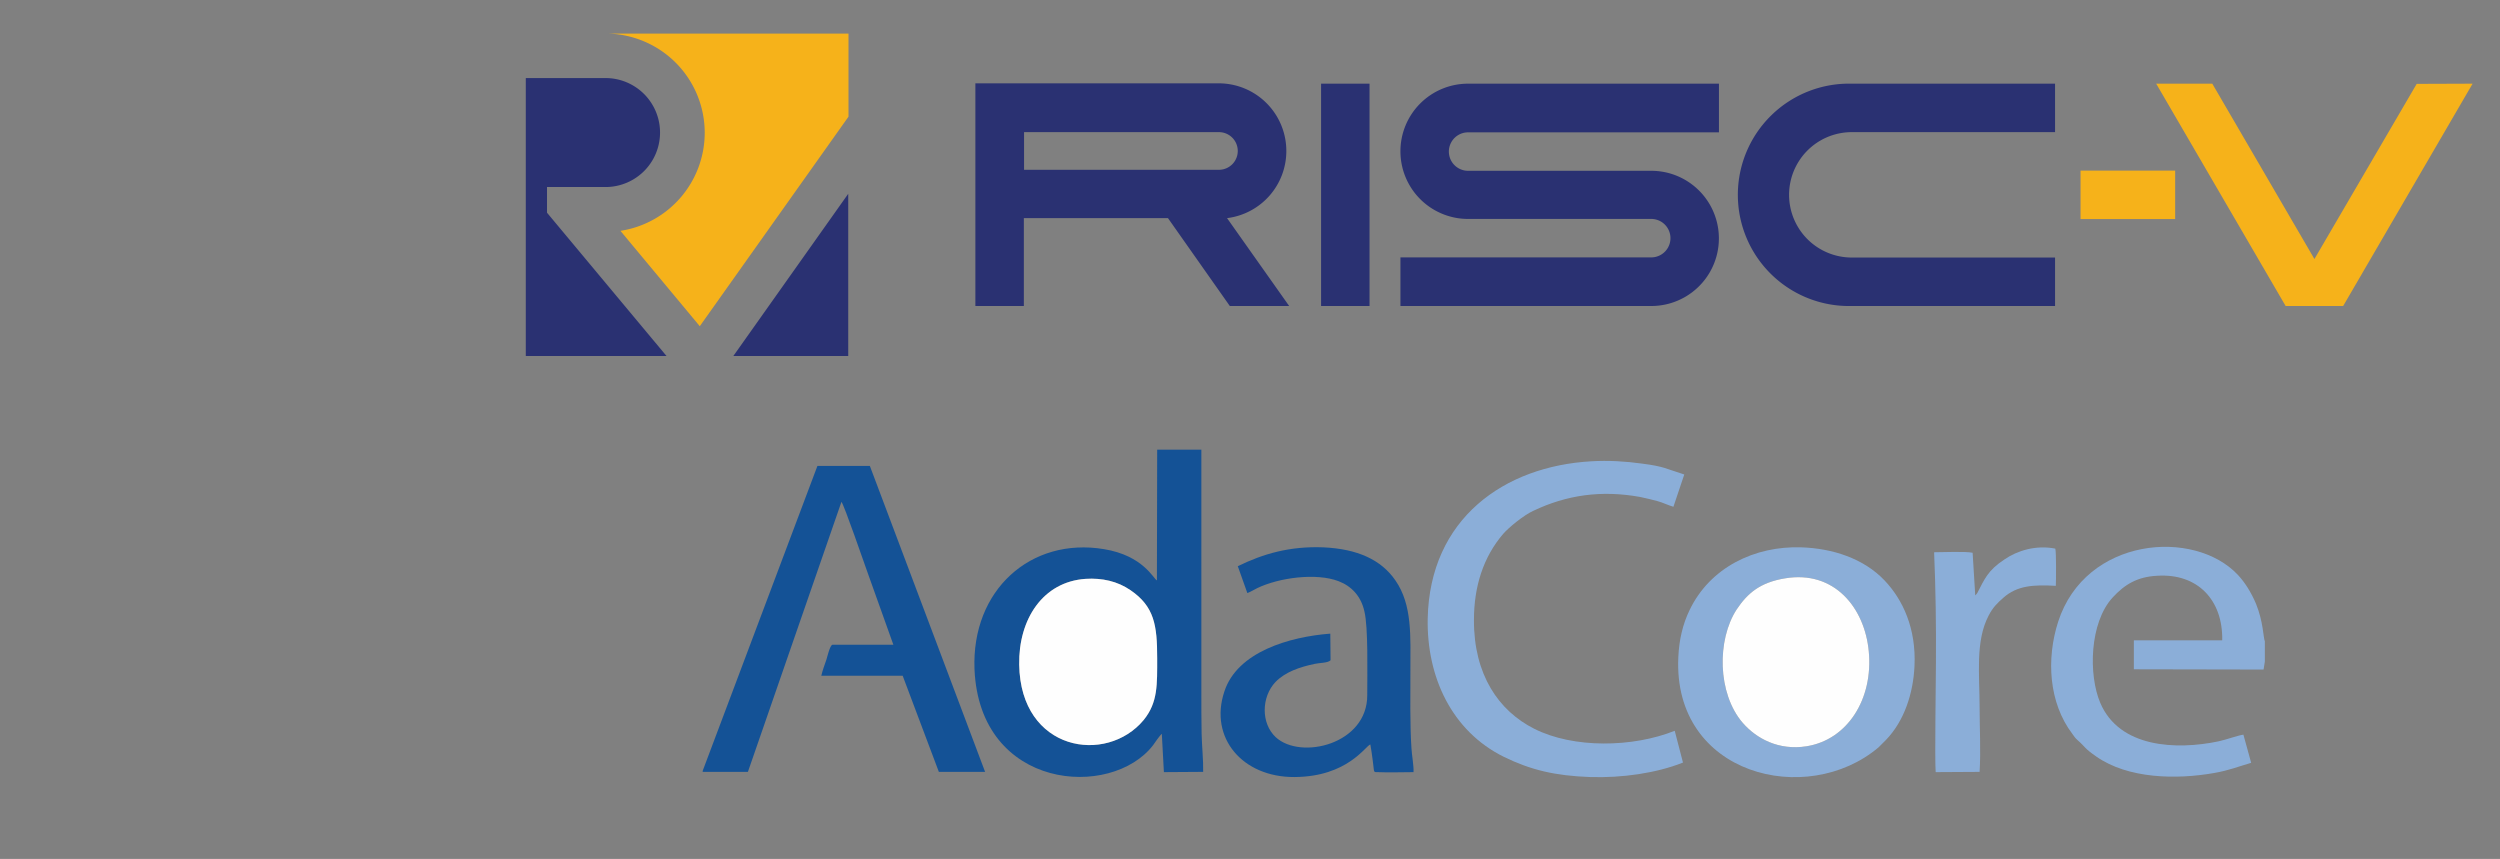<?xml version="1.0" encoding="UTF-8" standalone="no"?>
<!-- Created with Inkscape (http://www.inkscape.org/) -->

<svg
   xmlns:dc="http://purl.org/dc/elements/1.1/"
   xmlns:cc="http://creativecommons.org/ns#"
   xmlns:rdf="http://www.w3.org/1999/02/22-rdf-syntax-ns#"
   xmlns:svg="http://www.w3.org/2000/svg"
   xmlns="http://www.w3.org/2000/svg"
   xmlns:sodipodi="http://sodipodi.sourceforge.net/DTD/sodipodi-0.dtd"
   xmlns:inkscape="http://www.inkscape.org/namespaces/inkscape"
   width="358mm"
   height="123mm"
   viewBox="0 0 358 123"
   version="1.1"
   id="svg8"
   inkscape:version="0.92.2 (5c3e80d, 2017-08-06)"
   sodipodi:docname="drawingbot_riscv.svg">
  <rect x="0" y="0" width="358" height="123" fill="#808080" stroke="none"/>
  <defs
     id="defs2">
    <style
       id="style3831"
       type="text/css"><![CDATA[
    .fil0 {fill:#145296}
    .fil3 {fill:#706D6E}
    .fil1 {fill:#8BAED8}
    .fil2 {fill:#FEFEFE}
   ]]></style>
    <style
       id="style3949">.cls-1{fill:#f6b21a;}.cls-2{fill:#2a3172;}</style>
  </defs>
  <sodipodi:namedview
     id="base"
     pagecolor="#ffffff"
     bordercolor="#666666"
     borderopacity="1.0"
     inkscape:pageopacity="0.0"
     inkscape:pageshadow="2"
     inkscape:zoom="0.7"
     inkscape:cx="686.95206"
     inkscape:cy="233.99092"
     inkscape:document-units="mm"
     inkscape:current-layer="layer1"
     showgrid="false"
     inkscape:window-width="1920"
     inkscape:window-height="1064"
     inkscape:window-x="0"
     inkscape:window-y="0"
     inkscape:window-maximized="0" />
  <g
     inkscape:label="Layer 1"
     inkscape:groupmode="layer"
     id="layer1"
     transform="translate(0,-174)">
    <g
       style="clip-rule:evenodd;fill-rule:evenodd;image-rendering:optimizeQuality;shape-rendering:geometricPrecision;text-rendering:geometricPrecision"
       id="g3947"
       transform="matrix(0.037,0,0,0.037,58.561,150.634)">
      <g
         id="_367785680"
         transform="translate(-66.146,585.863)">
        <path
           style="fill:#145296"
           inkscape:connector-curvature="0"
           class="fil0"
           d="m 2685,2286 c 64,-4 123,9 174,44 92,63 103,136 103,262 0,103 3,172 -52,240 -144,174 -477,122 -482,-214 -3,-176 92,-321 257,-332 z m 448,-500 h -171 l -1,506 c -13,-5 -52,-96 -205,-121 -283,-47 -513,158 -501,465 20,468 529,504 691,294 4,-6 29,-42 34,-44 l 8,148 152,-1 c 1,-45 -5,-100 -6,-148 -1,-53 -1,-105 -1,-158 z"
           id="path3836" />
        <path
           style="fill:#145296"
           inkscape:connector-curvature="0"
           class="fil0"
           d="m 1203,3029 v 4 h 175 l 362,-1045 c 11,13 88,238 102,276 l 99,277 h -236 c -10,3 -20,48 -23,57 -7,20 -15,42 -20,63 h 315 l 140,372 h 179 L 1850,1849 h -203 z"
           id="path3838" />
        <path
           style="fill:#8baed8"
           inkscape:connector-curvature="0"
           class="fil1"
           d="m 4997,2997 -32,-123 c -162,65 -392,69 -544,-8 -137,-69 -234,-209 -233,-421 0,-129 36,-243 113,-333 22,-25 79,-72 116,-89 130,-62 264,-81 414,-54 23,5 45,10 67,16 22,6 41,16 62,22 l 42,-125 c -71,-22 -77,-31 -163,-42 -64,-9 -132,-13 -197,-9 -336,19 -625,221 -633,609 -4,226 93,434 293,534 106,52 200,74 335,79 124,4 257,-15 360,-56 z"
           id="path3840" />
        <path
           style="fill:#8baed8"
           inkscape:connector-curvature="0"
           class="fil1"
           d="m 5392,2284 c 190,-32 308,113 324,282 18,186 -83,343 -241,368 -108,17 -194,-30 -247,-91 -98,-114 -100,-321 -23,-439 41,-61 89,-104 187,-120 z m 501,340 c 7,-146 -45,-257 -115,-331 -82,-87 -204,-125 -323,-129 -181,-6 -354,78 -433,244 -26,54 -40,114 -43,181 -22,457 498,584 775,349 l 29,-29 c 71,-74 105,-180 110,-285 z"
           id="path3842" />
        <path
           style="fill:#8baed8"
           inkscape:connector-curvature="0"
           class="fil1"
           d="m 7249,2606 v -78 c -6,-14 -6,-76 -34,-145 -19,-45 -43,-83 -70,-112 -169,-181 -590,-147 -696,181 -46,143 -37,313 55,434 8,11 10,15 20,24 34,30 23,29 73,64 122,85 307,90 458,63 56,-10 93,-25 141,-39 l -30,-109 c -22,3 -68,20 -97,26 -163,34 -383,25 -457,-149 -46,-108 -42,-310 48,-408 47,-51 96,-80 172,-84 157,-10 255,94 252,250 h -342 v 112 l 502,1 z"
           id="path3844" />
        <path
           style="fill:#145296"
           inkscape:connector-curvature="0"
           class="fil0"
           d="m 3311,2341 c 13,-5 26,-13 38,-19 85,-41 229,-60 315,-27 50,19 87,58 100,117 15,60 11,238 11,324 1,190 -257,252 -354,163 -58,-54 -56,-156 -1,-214 38,-39 94,-58 152,-70 16,-4 51,-3 61,-14 l -1,-103 c -157,12 -360,70 -410,224 -60,180 71,332 271,331 207,-1 276,-122 294,-126 4,20 6,40 9,60 7,49 1,47 19,47 46,2 94,0 139,0 2,-21 -7,-69 -8,-94 -6,-89 -4,-210 -4,-301 0,-130 8,-252 -58,-347 -55,-80 -147,-122 -279,-128 -130,-5 -233,25 -331,73 z"
           id="path3846" />
        <path
           style="fill:#fefefe"
           inkscape:connector-curvature="0"
           class="fil2"
           d="m 5392,2284 c -98,16 -146,59 -187,120 -77,118 -75,325 23,439 53,61 139,108 247,91 158,-25 259,-182 241,-368 -16,-169 -134,-314 -324,-282 z"
           id="path3848" />
        <path
           style="fill:#fefefe"
           inkscape:connector-curvature="0"
           class="fil2"
           d="m 2685,2286 c -165,11 -260,156 -257,332 5,336 338,388 482,214 55,-68 52,-137 52,-240 0,-126 -11,-199 -103,-262 -51,-35 -110,-48 -174,-44 z"
           id="path3850" />
        <path
           style="fill:#8baed8"
           inkscape:connector-curvature="0"
           class="fil1"
           d="m 5969,2183 c 6,144 8,282 7,427 0,79 -5,370 -1,424 l 170,-1 c 5,-78 0,-173 0,-253 0,-123 -17,-253 35,-352 16,-31 33,-48 57,-69 53,-47 116,-51 203,-46 1,-21 2,-130 -2,-144 -75,-15 -148,8 -197,42 -64,42 -77,76 -105,130 -2,3 -2,3 -4,5 l -3,4 c 0,-1 -1,-2 -1,-2 l -10,-163 c -27,-6 -116,-2 -149,-2 z"
           id="path3852" />
      </g>
    </g>
    <g
       id="g3967"
       transform="matrix(0.968,0,0,0.968,75.293,178.809)">
      <path
         id="path3955"
         d="m 230,27.44 h 14 V 20.27 H 230 Z M 279.73,7.44 264.6,33.35 249.49,7.41 h -8.3 l 19.15,32.89 h 8.51 L 288,7.41 Z M 26.47,14.67 A 14.69,14.69 0 0 1 14,29.18 l 11.74,14.11 22,-31 V 0 H 11.8 a 14.68,14.68 0 0 1 14.67,14.67 z"
         class="cls-1"
         inkscape:connector-curvature="0"
         style="fill:#f6b21a" />
      <path
         id="path3957"
         d="m 112.51,17.36 a 10,10 0 0 0 -10,-10 h -36 V 40.3 h 7.17 v -13 H 95 l 9.15,13 h 8.78 l -9.19,-13 a 10,10 0 0 0 8.77,-9.94 z m -38.8,2.79 v -5.57 h 28.83 a 2.785,2.785 0 1 1 0,5.57 z m 43.94,20.15 h 7.17 V 7.41 h -7.17 z m 11.74,-22.88 a 10,10 0 0 0 10,10 h 27.1 a 2.845,2.845 0 1 1 0,5.69 h -37.1 v 7.19 h 37.11 a 10,10 0 1 0 0,-20 h -27.1 a 2.845,2.845 0 1 1 0,-5.69 h 37.11 V 7.41 H 139.4 a 10,10 0 0 0 -10.01,10.01 z m 66.77,-2.84 h 30.07 V 7.41 h -30.07 a 16.45,16.45 0 1 0 0,32.89 h 30.07 v -7.17 h -30.07 a 9.275,9.275 0 1 1 0,-18.55 z M 47.7,47.7 v -24 l -17,24 z M 3.14,22.7 h 8.66 a 8.06,8.06 0 1 0 0,-16.12 H 0 V 47.7 H 20.82 L 3.14,26.5 Z"
         class="cls-2"
         inkscape:connector-curvature="0"
         style="fill:#2a3172" />
    </g>
  </g>
</svg>
